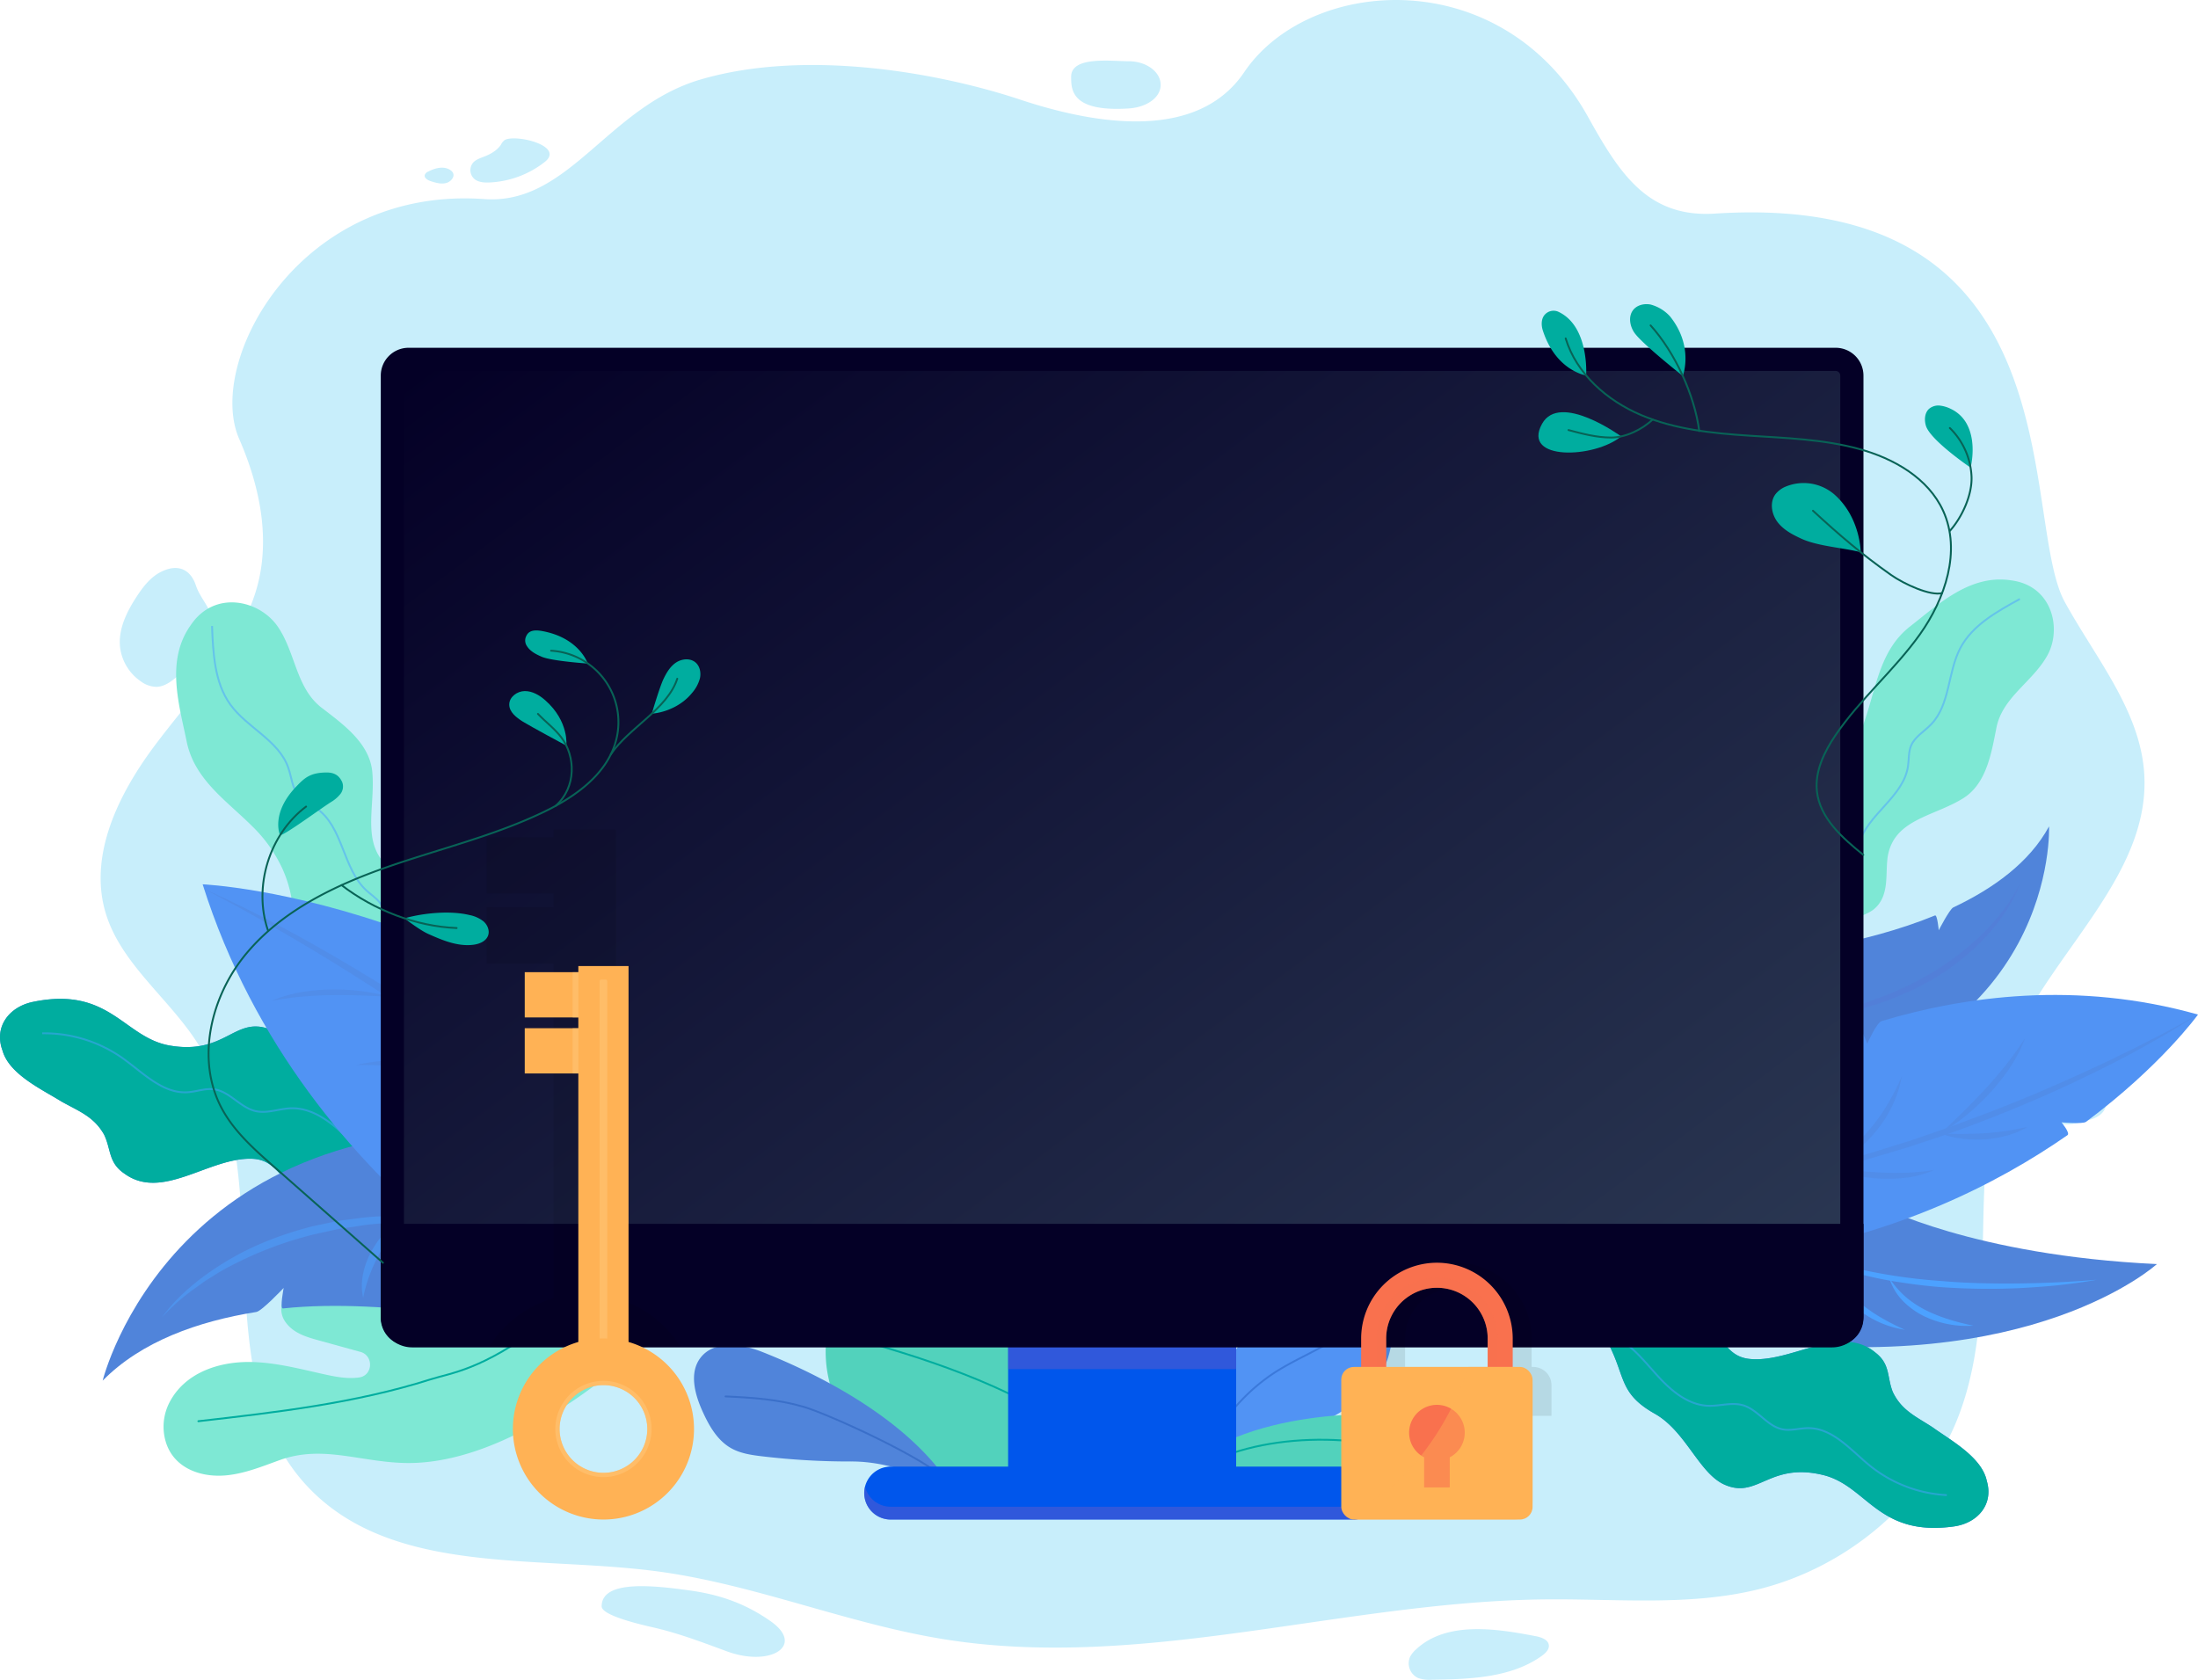 <svg xmlns="http://www.w3.org/2000/svg" xmlns:xlink="http://www.w3.org/1999/xlink" width="1177.564" height="900" viewBox="0 0 1177.564 900">
  <defs>
    <linearGradient id="linear-gradient" x1="0.011" y1="0.022" x2="1" y2="0.896" gradientUnits="objectBoundingBox">
      <stop offset="0" stop-color="#040026"/>
      <stop offset="1" stop-color="#2a3752"/>
    </linearGradient>
  </defs>
  <g id="Group_189" data-name="Group 189" transform="translate(-681 -90)">
    <g id="BACKGROUND" transform="translate(734.915 90)">
      <g id="Group_136" data-name="Group 136">
        <path id="Path_532" data-name="Path 532" d="M1081.913,385.859c16.493,29.983,40.477,58.257,42.551,92.06,3.329,54.294-49.609,95.23-71.255,145.547-26.574,61.765-4.288,134.535-27.809,197.417-17.045,45.569-58.855,81.967-107.987,94.013-36.822,9.028-75.555,4.949-113.572,5.319-107.935,1.053-215.458,38.375-321.925,21.432-52.575-8.37-102.276-29.724-155.089-36.576C263.5,896.855,189.7,906.793,144.443,863.75c-63.233-60.132-16.29-170.7-63.744-242.837-15.281-23.231-39.9-41.406-48.151-67.677-9.644-30.7,5.98-63.414,25.38-89.584s43.4-50.27,53.912-80.712c9.54-27.64,3.714-57.685-8.022-84.548-17.979-41.155,32.065-135.518,131.332-128.445,45.5,3.242,65.985-49.465,115.9-64.075,57.154-16.727,128.9-3.279,171.019,10.717,42.789,14.223,95.683,21.7,120.213-14.64,34.628-51.3,137.863-59.33,184.22,23.981,16.933,30.433,32.01,54.108,68.047,51.785C1089.855,165.129,1057.4,341.3,1081.913,385.859ZM549.566,104.378c0,6.986,0,18.975,30.8,17.015,9.45-.6,17.149-5.664,17.149-12.65s-7.676-12.653-17.149-12.653S549.566,93.214,549.566,104.378Zm-303.409,33.9a6.444,6.444,0,0,0-2.035,2.447c-1.995,3.09-5.446,5.063-8.966,6.439-2.064.807-4.283,1.508-5.806,3.061a6.273,6.273,0,0,0,.6,9.04c2.2,1.744,5.316,1.918,8.178,1.779a51.837,51.837,0,0,0,29.439-11C278.411,141.422,252.119,135.047,246.157,138.274Zm-29.223,16.1c-3.61-2.368-8.265-1-11.858.847a3.228,3.228,0,0,0-1.806,1.761c-.472,1.7,1.677,2.9,3.426,3.451,2.728.852,5.7,1.684,8.412.783S220.544,156.74,216.934,154.375ZM80.713,377.114c-2.668-8.143-8.978-12.193-18.525-7.555-5.7,2.768-9.666,7.91-13.07,13.07-5.5,8.332-10.22,17.855-9.065,27.635A26,26,0,0,0,51.1,428.32a14.575,14.575,0,0,0,8.541,2.969c3.386-.114,6.444-1.94,9.073-3.98,6.211-4.822,10.991-11.078,15.7-17.261,2.442-3.2,4.964-6.6,5.431-10.538C90.839,391.165,83.17,384.607,80.713,377.114Zm998.621,250.872c-2.442.994-4.934,2.248-6.332,4.4a12.781,12.781,0,0,0-1.607,5.682,113.316,113.316,0,0,0-.691,12.344c-.007,4.514.485,9.522,3.953,12.593,4.673,4.139,12.094,2.69,18.215.981,3.451-.964,7.13-2.07,9.346-4.77,1.622-1.972,2.216-4.526,2.661-7,1.483-8.238,6.019-20.721.991-24.987S1088.092,624.415,1079.334,627.985ZM734.328,947.023a14.329,14.329,0,0,0-3.167,3.93,8.656,8.656,0,0,0,4.457,11.472,18.2,18.2,0,0,0,7.09.845c20.545-.276,42.633-1.028,59.044-12.819,2-1.438,4.074-3.458,3.719-5.826-.43-2.865-3.982-4.1-6.959-4.678C777.972,935.981,750.836,931.549,734.328,947.023ZM344.319,915.306c-17.872-2.41-46.29-5.821-46.282,8.633,0,5.455,25.218,10.7,29.389,11.711,12.9,3.118,24.989,7.716,37.6,12.372,23.395,8.643,42.131-3,23.606-16.051C373.353,921.209,358.728,917.249,344.319,915.306Z" transform="translate(-29.616 -63.281)" fill="#c8eefb"/>
      </g>
    </g>
    <g id="Group_152" data-name="Group 152" transform="translate(1605.429 532.767)">
      <g id="Group_137" data-name="Group 137" transform="translate(25.77)">
        <path id="Path_533" data-name="Path 533" d="M396,309.138s41.52-3.791,80.864-19.907c1.245-.509,2,7.945,2,7.945s5.791-11.306,7.806-12.255c21.3-10.042,40.824-24.038,51.293-43.413,0,0,5.157,118.8-147.562,145.19Z" transform="translate(-390.396 -241.508)" fill="#5084da"/>
      </g>
      <g id="Group_138" data-name="Group 138" transform="translate(10.655 203.156)">
        <path id="Path_534" data-name="Path 534" d="M455.815,323.284s50.4,26.716,148.961,31.359c0,0-67.051,61.188-220.464,40.124l5.031-69.689Z" transform="translate(-384.312 -323.284)" fill="#5084da"/>
      </g>
      <g id="Group_139" data-name="Group 139" transform="translate(11.646 90.317)">
        <path id="Path_535" data-name="Path 535" d="M384.711,322.873S407.462,308.34,444.4,295.79c1.471-.5,4.586,8.206,4.586,8.206s5.046-11.338,7.711-12.136c44.116-13.212,104.487-21.837,169.506-3.486,0,0-19.7,27.442-60.016,57.482-1.719,1.279-13.107.268-13.107.268s4.782,5.761,3.212,6.854c-38.313,26.639-92.627,53.78-163.576,64.53Z" transform="translate(-384.711 -277.863)" fill="#5193f4"/>
      </g>
      <g id="Group_145" data-name="Group 145" transform="translate(0 100.828)" opacity="0.4" style="mix-blend-mode: multiply;isolation: isolate">
        <g id="Group_140" data-name="Group 140">
          <path id="Path_536" data-name="Path 536" d="M633.157,282.094a566.238,566.238,0,0,1-59.347,32.88c-20.346,9.94-41.264,18.677-62.448,26.681-10.573,4.062-21.387,7.45-32.109,11.087l-16.272,4.874c-2.715.8-5.416,1.652-8.146,2.4l-8.238,2.067c-21.864,5.92-44.206,9.895-66.574,13.092l16.6-3.423,8.3-1.674c2.757-.611,5.488-1.337,8.233-2l16.466-3.925,16.309-4.514c10.9-2.9,21.608-6.479,32.4-9.746,10.648-3.716,21.38-7.195,31.881-11.319,21.193-7.716,42.009-16.463,62.517-25.879q15.4-7.035,30.51-14.685Q618.392,290.437,633.157,282.094Z" transform="translate(-380.023 -282.094)" fill="#5084da"/>
        </g>
        <g id="Group_141" data-name="Group 141" transform="translate(115.261 12.66)">
          <path id="Path_537" data-name="Path 537" d="M426.419,338.227c4.211-3.933,8.288-7.937,12.364-11.917,4.037-4.022,8.022-8.071,11.853-12.26,3.873-4.151,7.493-8.509,11.063-12.921,3.485-4.479,6.777-9.1,9.927-13.939a74.938,74.938,0,0,1-7.845,15.44,114.415,114.415,0,0,1-10.725,13.641A121.454,121.454,0,0,1,426.419,338.227Z" transform="translate(-426.419 -287.19)" fill="#5084da"/>
        </g>
        <g id="Group_142" data-name="Group 142" transform="translate(54.222 33.165)">
          <path id="Path_538" data-name="Path 538" d="M401.849,344.29a109.283,109.283,0,0,0,12.725-9.91A100.081,100.081,0,0,0,425.6,322.866a94.428,94.428,0,0,0,9.147-13.033,139.466,139.466,0,0,0,7.314-14.389,60.747,60.747,0,0,1-5.048,15.6,65.258,65.258,0,0,1-8.879,13.92,67.841,67.841,0,0,1-11.937,11.4A54.543,54.543,0,0,1,401.849,344.29Z" transform="translate(-401.849 -295.444)" fill="#5084da"/>
        </g>
        <g id="Group_143" data-name="Group 143" transform="translate(115.261 60.274)">
          <path id="Path_539" data-name="Path 539" d="M426.419,309.779a211.5,211.5,0,0,0,23.362-.119c3.856-.2,7.687-.653,11.515-1.21,3.853-.5,7.622-1.386,11.562-2.094a44.077,44.077,0,0,1-11.03,4.6,57.028,57.028,0,0,1-11.833,1.98,63.444,63.444,0,0,1-11.974-.343A46.63,46.63,0,0,1,426.419,309.779Z" transform="translate(-426.419 -306.356)" fill="#5084da"/>
        </g>
        <g id="Group_144" data-name="Group 144" transform="translate(55.459 82.101)">
          <path id="Path_540" data-name="Path 540" d="M402.347,315.142c4.745.569,9.45,1.024,14.128,1.508,4.685.427,9.356.82,14.029,1.021,4.673.233,9.336.206,14.011.082a140.157,140.157,0,0,0,14.061-1.4,51.946,51.946,0,0,1-13.82,3.96,82.6,82.6,0,0,1-14.4.646A88.191,88.191,0,0,1,402.347,315.142Z" transform="translate(-402.347 -315.142)" fill="#5084da"/>
        </g>
      </g>
      <g id="Group_147" data-name="Group 147" transform="translate(42.645 30.872)" opacity="0.228">
        <g id="Group_146" data-name="Group 146">
          <path id="Path_541" data-name="Path 541" d="M512.184,253.935c-4.064,11.145-11.236,20.965-19.367,29.61a128.479,128.479,0,0,1-28.083,21.941l-7.878,4.213c-2.616,1.429-5.418,2.46-8.129,3.682a146.621,146.621,0,0,1-16.749,6.067c-2.792,1.009-5.724,1.545-8.6,2.271l-8.64,2.054c-5.853.917-11.706,1.774-17.554,2.507,5.734-1.471,11.5-2.636,17.191-4.079l8.452-2.484a87.693,87.693,0,0,0,8.37-2.673c5.448-2.149,11.05-3.876,16.277-6.514,2.628-1.264,5.389-2.266,7.93-3.7l7.681-4.189a149.146,149.146,0,0,0,27.938-20.87,86.037,86.037,0,0,0,6.094-6.28c.964-1.1,1.97-2.161,2.9-3.289l2.708-3.448A85.148,85.148,0,0,0,512.184,253.935Z" transform="translate(-397.189 -253.935)" fill="#605aca" opacity="0.5" style="mix-blend-mode: multiply;isolation: isolate"/>
        </g>
      </g>
      <g id="Group_151" data-name="Group 151" transform="translate(33.903 224.312)">
        <g id="Group_148" data-name="Group 148">
          <path id="Path_542" data-name="Path 542" d="M558.689,350.392c-6.906,1.327-13.895,2.144-20.881,2.966q-10.5,1.017-21.052,1.543a359.972,359.972,0,0,1-42.245-.6c-7.026-.594-14.039-1.4-21.007-2.522a191.146,191.146,0,0,1-20.754-4.166c-13.649-3.538-27.064-8.469-39.08-15.815a153.819,153.819,0,0,0,19.477,7.836,188.949,188.949,0,0,0,20.192,5.52,294.85,294.85,0,0,0,41.433,5.873c13.919,1.23,27.918,1.5,41.913,1.356C530.684,352.216,544.693,351.592,558.689,350.392Z" transform="translate(-393.67 -331.8)" fill="#4ca1ff"/>
        </g>
        <g id="Group_149" data-name="Group 149" transform="translate(53.76 17.537)">
          <path id="Path_543" data-name="Path 543" d="M460.509,364.539a52.777,52.777,0,0,1-26.977-5.334,41.59,41.59,0,0,1-11.276-8.355,31.5,31.5,0,0,1-6.946-11.992,51.715,51.715,0,0,0,8.735,10.151,55.842,55.842,0,0,0,10.966,7.262,85.592,85.592,0,0,0,12.359,4.914A131.386,131.386,0,0,0,460.509,364.539Z" transform="translate(-415.31 -338.859)" fill="#4ca1ff"/>
        </g>
        <g id="Group_150" data-name="Group 150" transform="translate(23.65 10.543)">
          <path id="Path_544" data-name="Path 544" d="M441.756,370.9a52.782,52.782,0,0,1-25.183-11.048,41.593,41.593,0,0,1-9.2-10.6,31.5,31.5,0,0,1-4.184-13.211,51.853,51.853,0,0,0,6.328,11.8,55.912,55.912,0,0,0,9.135,9.463,85.4,85.4,0,0,0,11,7.473A130.433,130.433,0,0,0,441.756,370.9Z" transform="translate(-403.19 -336.044)" fill="#4ca1ff"/>
        </g>
      </g>
    </g>
    <g id="Group_153" data-name="Group 153" transform="translate(1123.377 767.623)">
      <path id="Path_545" data-name="Path 545" d="M361.372,471.336A81.966,81.966,0,0,0,299.3,443.5c-17.281.226-34.246,5.97-51.487,4.911a65.821,65.821,0,0,1-61.171-75.182c2-13.661,9.142-27.374,21.514-33.491,6.74-3.321,14.533-4.154,22.023-3.48a61.97,61.97,0,0,1,19.78,5.291c14.3,6.35,26.746,17.537,36.691,29.891,9.028,11.236,29.648,27.762,43.587,38.432,8.173,6.228,14.066,10.446,14.066,10.446C354.13,429.406,354.644,459.759,361.372,471.336Z" transform="translate(-185.983 -336.044)" fill="#52d2bc"/>
      <path id="Path_546" data-name="Path 546" d="M195.637,352.979c43.425,12.369,91.392,29.9,125.3,59.717" transform="translate(-171.653 -310.908)" fill="none" stroke="#00ad9f" stroke-linecap="round" stroke-linejoin="round" stroke-width="1"/>
    </g>
    <g id="Group_154" data-name="Group 154" transform="translate(1318.809 770.642)">
      <path id="Path_547" data-name="Path 547" d="M373.06,370.2c-.641,7.217-2.121,14.593-5.622,21.146a47.6,47.6,0,0,1-9.4,11.982,72.311,72.311,0,0,1-6.024,5.1,87.818,87.818,0,0,1-26.361,13.828c-13.579,4.32-28.12,5.123-40.6,12.777A49.388,49.388,0,0,0,264.7,460.524l-.052-12.161c1.329-13.467,2.693-27.181,7.711-40.052a114.2,114.2,0,0,1,13.033-23.486,162.755,162.755,0,0,1,28.415-31.948c8.767-7.4,18.806-13.674,29.526-15.271,10.7-1.6,22.093,2.358,27,11.791C373.482,355.456,373.71,362.964,373.06,370.2Z" transform="translate(-264.65 -337.259)" fill="#5193f4"/>
      <path id="Path_548" data-name="Path 548" stroke="#0b43a4" d="M267.684,429.75A100.9,100.9,0,0,1,304.6,385.192c10.027-6.583,21.015-11.08,31.25-17.248s20.091-14.555,24.89-25.8" fill="none" transform="translate(-260.147 -330.009)" stroke-linecap="round" stroke-linejoin="round" stroke-width="1" opacity="0.31"/>
    </g>
    <g id="Group_155" data-name="Group 155" transform="translate(1292.759 847.997)">
      <path id="Path_549" data-name="Path 549" d="M271.042,401.853c19.1-18.953,46.2-27.635,72.835-31.456,22.214-3.185,45.549-3.3,66.331,5.177,6.509,2.656,12.931,6.35,16.781,12.233s4.395,14.377-.308,19.6c-3.965,4.41-10.409,5.483-16.337,5.7-19.514.7-38.6-4.971-57.71-8.976-32.845-6.884-68.611-8.546-98.47,6.775" transform="translate(-254.164 -368.397)" fill="#52d2bc"/>
      <path id="Path_550" data-name="Path 550" d="M270.545,383.883c39.535-16.672,96.639-11.3,121.546,5.933" transform="translate(-229.85 -360.397)" fill="none" stroke="#00ad9f" stroke-linecap="round" stroke-linejoin="round" stroke-width="1"/>
    </g>
    <g id="Group_156" data-name="Group 156" transform="translate(681 625.178)">
      <path id="Path_551" data-name="Path 551" d="M192.744,331.1c-17.865-8.583-26.425-31.456-41.105-36.373-18.19-6.288-23.29,14.034-52.7,9.008-24.684-4.216-32.187-31.978-73.451-23.387-12.6,2.621-20.965,13.274-16.232,26.048,3.54,12.715,21.047,20.759,31.466,27.25,9.239,5.217,17.42,8.014,22.9,17.715.057.1.114.211.164.316,3.682,7.885,2.211,14.916,10.817,20.684,20.155,14.744,45.256-8.668,68.184-7.982,16.17.484,15.718,17.276,35.16,22.135,19.256,4.815,12.938-12.422,53.333,3.232a2.819,2.819,0,0,0,3.647-1.617h0a2.82,2.82,0,0,0-.594-2.954C206.052,355.582,219.04,343.732,192.744,331.1Z" transform="translate(-7.913 -278.706)" fill="#4a84d8"/>
      <path id="Path_552" data-name="Path 552" d="M192.744,331.1c-17.865-8.583-26.425-31.456-41.105-36.373-18.19-6.288-23.29,14.034-52.7,9.008-24.684-4.216-32.187-31.978-73.451-23.387-12.6,2.621-20.965,13.274-16.232,26.048,3.54,12.715,21.047,20.759,31.466,27.25,9.239,5.217,17.42,8.014,22.9,17.715.057.1.114.211.164.316,3.682,7.885,2.211,14.916,10.817,20.684,20.155,14.744,45.256-8.668,68.184-7.982,16.17.484,15.718,17.276,35.16,22.135,19.256,4.815,12.938-12.422,53.333,3.232a2.819,2.819,0,0,0,3.647-1.617h0a2.82,2.82,0,0,0-.594-2.954C206.052,355.582,219.04,343.732,192.744,331.1Z" transform="translate(-7.913 -278.706)" fill="#00ad9f"/>
      <path id="Path_553" data-name="Path 553" d="M201.957,359.773c-9.423-4.569-16.414-12.824-24.038-20s-17.01-13.745-27.479-13.462c-6.422.174-12.839,2.944-19.1,1.518-8.263-1.878-13.9-10.563-22.3-11.686-4.7-.626-9.341,1.269-14.066,1.582-13.5.889-24.048-10.608-35.1-18.4a72.758,72.758,0,0,0-42.849-13.179" transform="translate(5.602 -267.686)" fill="none" stroke="#4ca1ff" stroke-miterlimit="10" stroke-width="1" opacity="0.5" style="mix-blend-mode: screen;isolation: isolate"/>
    </g>
    <g id="Group_157" data-name="Group 157" transform="translate(768.617 778.794)">
      <path id="Path_554" data-name="Path 554" d="M314.308,359.434c-58.773,6.213-68.176,11.286-82.267,5.2-17.956-7.763-36.83-5.836-54.93-13.256s-37.759-13.087-57.069-9.952c-6.1.991-12.879,3.471-13.731,10.633a11.748,11.748,0,0,0,2.268,8.129c4.253,5.932,11.2,7.925,17.85,9.756l22.22,6.129c7.224,1.992,6.765,12.638-.656,13.7l-.186.025c-6.226.845-12.528-.39-18.66-1.746-13.343-2.956-26.711-6.549-40.377-6.566-16.538-.022-34.07,5.947-42.25,21.367a28.373,28.373,0,0,0-2.956,17.922c2.882,17.055,18.833,22.749,32.972,21.472,9.947-.9,19.35-4.742,28.743-8.141,22.942-8.3,42.573.855,66.962,1.488C239.548,437.344,314.308,359.434,314.308,359.434Z" transform="translate(-43.182 -340.541)" fill="#7ee8d4"/>
      <path id="Path_555" data-name="Path 555" d="M50.689,400.654c41.848-4.78,84-9.622,124.153-22.349,11.778-3.731,26.947-4.765,60.189-29.3" transform="translate(-32.039 -327.973)" fill="none" stroke="#00ad9f" stroke-linecap="round" stroke-linejoin="round" stroke-width="1"/>
    </g>
    <g id="Group_158" data-name="Group 158" transform="translate(775.369 412.747)">
      <path id="Path_556" data-name="Path 556" d="M125.584,389.229a23.59,23.59,0,0,0,4.375,2.713c7.182,3.54,15.408,4.032,21.121,10.476,3.813,4.057,5.883,9.495,8.732,14.322a25.956,25.956,0,0,0,1.955,3.058c8.834,12.116,17.527,13.522,26.828,13.313,3.816-.089,7.763-.455,11.823-.452a39.322,39.322,0,0,1,19.944,4.708,54.365,54.365,0,0,1,14.158,11.52,2.96,2.96,0,0,0,3.756.246,3.2,3.2,0,0,0,1.461-3.254c-2.487-11.184-7.351-18.523-13.207-24.041-16.463-15.577-40.765-16.814-42.238-48.973-.311-6.889,1.153-11.773.052-16.682a17.315,17.315,0,0,0-4.211-7.714c-4.979-5.366-12.136-7.739-18.513-12.027-17.266-12.315-9.038-32.467-10.571-51.641-1.026-15.654-15.1-25.842-26.609-34.7-14.387-10.588-14.354-29.685-24.063-43.878-9.689-14.208-33.814-19.927-46.648-.84-13.629,19.052-6.144,42.874-2.226,62.2a44.888,44.888,0,0,0,5.16,13.621c7.18,12.543,19.509,21.477,30.159,32.1a76.273,76.273,0,0,1,15.857,22.257,65.585,65.585,0,0,1,4.921,15.591c.231,1.289.479,2.564.73,3.838C110.82,368.393,113.752,380.327,125.584,389.229Z" transform="translate(-45.9 -193.196)" fill="#7ee8d4"/>
      <path id="Path_557" data-name="Path 557" d="M53.639,198.281c.569,14.819,1.379,30.4,9.733,42.022,8.981,12.5,25.871,19.161,31.064,33.789,1.853,5.215,2.139,11.306,5.776,15.425,2.492,2.82,6.233,4.315,9.368,6.482,14.471,10.009,13.939,32.278,26.818,44.052,2.33,2.131,5.073,3.883,7.018,6.352,4.524,5.744,3.91,14.061,5.145,21.432,2.1,12.528,9.952,23.022,19.723,30.875s21.442,13.356,33.009,18.8" transform="translate(-34.412 -185.649)" fill="none" stroke="#4ca1ff" stroke-miterlimit="10" stroke-width="1" opacity="0.5" style="mix-blend-mode: screen;isolation: isolate"/>
      <path id="Path_558" data-name="Path 558" d="M125.51,335.28a39.321,39.321,0,0,1,19.944,4.708c.633-9.868,3.952-11.917,6.169-15.529-16.463-15.577-40.765-16.814-42.238-48.973-.311-6.889,1.153-11.773.052-16.682-4.911,10.312-13.723,12.426-13.03,22.955.6,10.861,14.488,20.913,16.978,34.611C115.433,327.687,119.6,330.572,125.51,335.28Z" transform="translate(29.01 -95.817)" fill="#5a4fd1" opacity="0.37" style="mix-blend-mode: multiply;isolation: isolate"/>
    </g>
    <g id="Group_159" data-name="Group 159" transform="translate(1052.81 810.724)">
      <path id="Path_559" data-name="Path 559" d="M193.953,356.952c-11.1-4.387-25.934-6.188-33.051,3.4-5.962,8.024-2.877,19.4,1.242,28.5,3.476,7.691,7.89,15.507,15.221,19.688,5.008,2.854,10.876,3.712,16.6,4.395a398.338,398.338,0,0,0,48.121,2.783c18.635-.052,41.207,7.557,56.624,19.179C278.926,398.117,231.322,371.709,193.953,356.952Z" transform="translate(-157.578 -353.394)" fill="#5084da"/>
      <path id="Path_560" data-name="Path 560" stroke="#0b43a4" d="M164.378,364.449c14.133.6,28.4,1.595,41.962,5.607,13.87,4.1,67.235,28.592,75.575,39.016" fill="none" transform="translate(-147.484 -336.984)" stroke-linecap="round" stroke-linejoin="round" stroke-width="1" opacity="0.31"/>
    </g>
    <g id="Group_160" data-name="Group 160" transform="translate(1616.864 400.493)">
      <path id="Path_561" data-name="Path 561" d="M399.495,328.558a22.535,22.535,0,0,0-.46,4.9c.022,7.659,3.1,14.916.012,22.552-1.851,4.993-5.629,9.08-8.551,13.577a24.328,24.328,0,0,0-1.789,2.976c-6.621,12.727-4.127,20.771.01,28.651,1.7,3.229,3.694,6.457,5.421,9.937a37.613,37.613,0,0,1,4.454,19.087,52.025,52.025,0,0,1-3.843,17.032,2.837,2.837,0,0,0,1.389,3.324,3.065,3.065,0,0,0,3.408-.134c8.524-6.892,12.742-14.183,14.975-21.546,6.337-20.734-2.944-42.079,23.979-57.029,5.771-3.2,10.578-4.022,14.314-7.053a16.613,16.613,0,0,0,4.817-6.891c2.477-6.549,1.466-13.691,2.422-20.977,3.2-20.033,23.971-21.561,39.744-31.034,12.973-7.542,15.711-23.934,18.406-37.568,2.946-16.831,19.32-24.93,27.347-39.289,8.049-14.347,2.681-37.446-19.132-40.32-22.123-3.565-39.346,12.985-54.232,24.565a42.967,42.967,0,0,0-9.475,10.215c-7.689,11.492-10.1,25.857-14.665,39.5a72.938,72.938,0,0,1-12.32,23.054,62.665,62.665,0,0,1-11.261,10.854c-1.006.748-1.992,1.5-2.979,2.258C411.064,307.044,402.086,314.633,399.495,328.558Z" transform="translate(-384.626 -188.264)" fill="#7ee8d4"/>
      <path id="Path_562" data-name="Path 562" d="M518.258,192.469c-12.454,6.792-25.452,14.116-31.856,26.222-6.886,13.015-5.4,30.321-15.726,40.993-3.682,3.806-8.777,6.643-10.757,11.512-1.356,3.334-1.046,7.177-1.568,10.784-2.415,16.657-21.72,25.68-26.326,41.724-.832,2.9-1.165,6-2.452,8.715-3,6.323-10.384,9.336-16.173,13.529-9.84,7.127-15.487,18.324-18.056,30.038s-2.318,24.053-2.057,36.281" transform="translate(-372 -182.021)" fill="none" stroke="#4ca1ff" stroke-miterlimit="10" stroke-width="1" opacity="0.5" style="mix-blend-mode: screen;isolation: isolate"/>
    </g>
    <g id="Group_161" data-name="Group 161" transform="translate(1529.707 787.371)">
      <path id="Path_563" data-name="Path 563" d="M387.375,404.08c16.92,9.545,23.822,32.462,37.861,38.213,17.385,7.316,23.68-12.228,52.121-5.423,23.869,5.709,29.419,33.342,70.328,27.593,12.491-1.754,21.355-11.634,17.549-24.431-2.646-12.662-19.248-21.653-29.022-28.674-8.7-5.694-16.521-8.956-21.253-18.794-.047-.1-.1-.214-.139-.321-3.1-7.947-1.2-14.729-9.249-20.923-18.761-15.713-44.817,5.57-67.2,3.423-15.78-1.513-14.26-17.9-32.959-23.906-18.523-5.947-13.452,11.316-51.949-6.588a2.766,2.766,0,0,0-3.672,1.347h0a2.767,2.767,0,0,0,.39,2.927C375.934,379.279,362.472,390.031,387.375,404.08Z" transform="translate(-349.542 -343.993)" fill="#4a84d8"/>
      <path id="Path_564" data-name="Path 564" d="M387.375,404.08c16.92,9.545,23.822,32.462,37.861,38.213,17.385,7.316,23.68-12.228,52.121-5.423,23.869,5.709,29.419,33.342,70.328,27.593,12.491-1.754,21.355-11.634,17.549-24.431-2.646-12.662-19.248-21.653-29.022-28.674-8.7-5.694-16.521-8.956-21.253-18.794-.047-.1-.1-.214-.139-.321-3.1-7.947-1.2-14.729-9.249-20.923-18.761-15.713-44.817,5.57-67.2,3.423-15.78-1.513-14.26-17.9-32.959-23.906-18.523-5.947-13.452,11.316-51.949-6.588a2.766,2.766,0,0,0-3.672,1.347h0a2.767,2.767,0,0,0,.39,2.927C375.934,379.279,362.472,390.031,387.375,404.08Z" transform="translate(-349.542 -343.993)" fill="#00ad9f"/>
      <path id="Path_565" data-name="Path 565" d="M356.851,351.966c8.921,5.073,15.226,13.594,22.222,21.1s15.75,14.536,26.008,14.931c6.293.244,12.747-2.052,18.781-.256,7.96,2.368,12.916,11.224,21.057,12.861,4.551.914,9.217-.641,13.86-.643,13.256,0,22.833,11.92,33.143,20.254a71.287,71.287,0,0,0,41.058,15.641" transform="translate(-338.694 -332.16)" fill="none" stroke="#4ca1ff" stroke-miterlimit="10" stroke-width="1" opacity="0.5" style="mix-blend-mode: screen;isolation: isolate"/>
    </g>
    <g id="Group_175" data-name="Group 175" transform="translate(735.999 563.804)">
      <g id="Group_162" data-name="Group 162" transform="translate(0 131.591)">
        <path id="Path_566" data-name="Path 566" d="M257.136,412.691s-73.771-16.135-130.5-10.064c-1.794.191.393-10.991.393-10.991s-11.689,12.409-14.64,12.881c-31.2,4.986-61.6,15.728-82.332,36.79,0,0,37.741-155.052,244.442-132Z" transform="translate(-30.052 -306.97)" fill="#5084da"/>
      </g>
      <g id="Group_163" data-name="Group 163" transform="translate(53.566)">
        <path id="Path_567" data-name="Path 567" d="M268.016,499.63s-33.051-14.836-74.31-47.052c-1.645-1.284,5.833-11.187,5.833-11.187s-16.436,2.681-19.291.278C132.957,401.879,78.857,340.472,51.614,254c0,0,45.289,1.915,108.668,25.059,2.7.989,9.945,14.511,9.945,14.511s2.949-9.6,5.329-8.645c58.088,23.395,128.513,64.38,192.776,136.1Z" transform="translate(-51.614 -254.001)" fill="#5193f4"/>
      </g>
      <g id="Group_170" data-name="Group 170" transform="translate(53.566 2.107)" opacity="0.4" style="mix-blend-mode: multiply;isolation: isolate">
        <g id="Group_164" data-name="Group 164">
          <path id="Path_568" data-name="Path 568" d="M51.614,254.849c27.752,12.31,54.476,26.868,80.568,42.414,26.122,15.519,51.321,32.567,75.89,50.449,12.337,8.881,24.1,18.52,36.069,27.879l17.442,14.675c2.892,2.462,5.838,4.862,8.688,7.376l8.382,7.726c22.731,20.182,43.632,42.33,63.677,65.081L326.273,454.33l-7.99-8.081c-2.71-2.646-5.537-5.175-8.3-7.768l-16.521-15.592L276.4,407.9c-11.276-10.1-23.171-19.482-34.778-29.188-12-9.219-23.8-18.7-36.159-27.454-24.254-18.108-49.388-35.033-75.046-51.119q-19.221-12.1-38.926-23.434Q71.84,265.279,51.614,254.849Z" transform="translate(-51.614 -254.849)" fill="#5084da"/>
        </g>
        <g id="Group_165" data-name="Group 165" transform="translate(82.392 92.128)">
          <path id="Path_569" data-name="Path 569" d="M175.317,307.668c-7.51-1.828-15.005-3.461-22.47-5.108-7.483-1.57-14.963-3.063-22.48-4.278-7.508-1.294-15.06-2.151-22.639-2.909-7.592-.616-15.2-.909-22.947-.884a100.494,100.494,0,0,1,23.1-2.554,153.052,153.052,0,0,1,23.2,1.995C146.36,296.576,161.41,300.832,175.317,307.668Z" transform="translate(-84.779 -291.933)" fill="#5084da"/>
        </g>
        <g id="Group_166" data-name="Group 166" transform="translate(36.956 54.245)">
          <path id="Path_570" data-name="Path 570" d="M129.884,280.6c-5.349-.32-10.663-.509-15.959-.71-5.3-.149-10.586-.243-15.865-.147-5.282.045-10.541.393-15.805.81-5.254.517-10.481,1.255-15.765,2.228a69.716,69.716,0,0,1,15.445-4.593,106.1,106.1,0,0,1,16.076-1.5A113.033,113.033,0,0,1,129.884,280.6Z" transform="translate(-66.49 -276.684)" fill="#5084da"/>
        </g>
        <g id="Group_167" data-name="Group 167" transform="translate(153.991 147.055)">
          <path id="Path_571" data-name="Path 571" d="M198.006,329.881a145.928,145.928,0,0,0-20.486-6.986,134.115,134.115,0,0,0-21.034-3.9,126.865,126.865,0,0,0-21.355-.676A187.555,187.555,0,0,0,113.6,320.7a81.349,81.349,0,0,1,21.218-5.808,87.465,87.465,0,0,1,22.155-.278,91.074,91.074,0,0,1,21.574,5.011A73.172,73.172,0,0,1,198.006,329.881Z" transform="translate(-113.6 -314.043)" fill="#5084da"/>
        </g>
        <g id="Group_168" data-name="Group 168" transform="translate(134.919 58.269)">
          <path id="Path_572" data-name="Path 572" d="M143.933,327.9a283.734,283.734,0,0,0-17.32-26.13c-3.061-4.179-6.39-8.143-9.833-12.031-3.394-3.96-7.162-7.535-10.856-11.433a58.994,58.994,0,0,1,13.281,8.988,76.769,76.769,0,0,1,10.931,11.823,85.361,85.361,0,0,1,8.424,13.691A62.472,62.472,0,0,1,143.933,327.9Z" transform="translate(-105.923 -278.304)" fill="#5084da"/>
        </g>
        <g id="Group_169" data-name="Group 169" transform="translate(197.571 97.446)">
          <path id="Path_573" data-name="Path 573" d="M171.159,358.064c-2.854-5.741-5.806-11.356-8.7-16.963-2.966-5.575-5.962-11.1-9.175-16.5-3.177-5.416-6.638-10.628-10.218-15.785a187.85,187.85,0,0,0-11.92-14.744,69.673,69.673,0,0,1,14.61,12.6,110.9,110.9,0,0,1,11.321,15.686C163.512,333.5,168.632,345.452,171.159,358.064Z" transform="translate(-131.142 -294.074)" fill="#5084da"/>
        </g>
      </g>
      <g id="Group_172" data-name="Group 172" transform="translate(31.754 177.442)" opacity="0.5" style="mix-blend-mode: screen;isolation: isolate">
        <g id="Group_171" data-name="Group 171">
          <path id="Path_574" data-name="Path 574" d="M42.834,379.985c9.406-12.846,22.319-22.823,36.03-30.929,13.793-8.126,28.927-13.775,44.392-17.788l11.731-2.484c3.9-.867,7.9-1.148,11.853-1.712,7.9-1.2,15.895-1.324,23.854-1.563,3.977-.256,7.957.149,11.93.288l11.9.581c7.885,1,15.75,2.087,23.561,3.324-7.94-.244-15.808-.9-23.683-1.165l-11.82.045c-3.933.067-7.87-.137-11.785.32-7.826.733-15.691.864-23.414,2.31-3.861.648-7.791.909-11.6,1.806l-11.463,2.529A200.286,200.286,0,0,0,80.506,352.01a116.456,116.456,0,0,0-10.2,5.818c-1.652,1.056-3.346,2.052-4.966,3.158l-4.777,3.433A114.359,114.359,0,0,0,42.834,379.985Z" transform="translate(-42.834 -325.427)" fill="#4ca1ff"/>
        </g>
      </g>
      <g id="Group_174" data-name="Group 174" transform="translate(138.85 179.5)" opacity="0.5" style="mix-blend-mode: screen;isolation: isolate">
        <g id="Group_173" data-name="Group 173">
          <path id="Path_575" data-name="Path 575" d="M106.436,326.255c-4.3,6.854-8.486,13.336-11.987,20.19a81.118,81.118,0,0,0-7.788,21.829c-1.9-8,.181-16.6,3.863-23.839a54.227,54.227,0,0,1,6.842-10.114A40.869,40.869,0,0,1,106.436,326.255Z" transform="translate(-85.943 -326.255)" fill="#4ca1ff"/>
        </g>
      </g>
    </g>
    <rect id="Rectangle_29" data-name="Rectangle 29" width="122.174" height="84.022" transform="translate(1221.092 793.096)" fill="#0056ec"/>
    <rect id="Rectangle_30" data-name="Rectangle 30" width="122.174" height="30.453" transform="translate(1221.092 793.096)" fill="#605aca" opacity="0.5" style="mix-blend-mode: multiply;isolation: isolate"/>
    <path id="Path_576" data-name="Path 576" d="M456.452,379.587H208.467a14.18,14.18,0,1,0,0,28.361H456.452a14.18,14.18,0,0,0,14.18-14.18h0A14.182,14.182,0,0,0,456.452,379.587Z" transform="translate(949.72 496.209)" fill="#0056ec"/>
    <path id="Path_577" data-name="Path 577" d="M470.638,387.355a14.182,14.182,0,0,1-14.185,14.168H208.473a14.184,14.184,0,0,1-14.188-14.168,12.581,12.581,0,0,1,.45-3.441,14.136,14.136,0,0,0,13.738,10.749h247.98a14.131,14.131,0,0,0,13.736-10.749A12.486,12.486,0,0,1,470.638,387.355Z" transform="translate(949.717 502.632)" fill="#605aca" opacity="0.5" style="mix-blend-mode: multiply;isolation: isolate"/>
    <g id="Group_179" data-name="Group 179" transform="translate(885.011 276.334)">
      <g id="Group_177" data-name="Group 177">
        <g id="Group_176" data-name="Group 176">
          <rect id="Rectangle_31" data-name="Rectangle 31" width="781.915" height="522.269" rx="3.5" transform="translate(5.988 6.211)" fill="url(#linear-gradient)"/>
          <path id="Path_578" data-name="Path 578" d="M869.464,150.708a2.488,2.488,0,0,1,2.484,2.484V658.072a2.489,2.489,0,0,1-2.484,2.484H104.94a2.487,2.487,0,0,1-2.484-2.484V153.192a2.487,2.487,0,0,1,2.484-2.484H869.464m0-12.421H104.94a14.906,14.906,0,0,0-14.906,14.906V658.072a14.906,14.906,0,0,0,14.906,14.906H869.464a14.906,14.906,0,0,0,14.906-14.906V153.192a14.907,14.907,0,0,0-14.906-14.906Z" transform="translate(-90.045 -138.286)" fill="#040026"/>
        </g>
      </g>
      <g id="Group_178" data-name="Group 178" transform="translate(0 469.4)">
        <path id="Path_579" data-name="Path 579" d="M884.367,376.591V327.233H90.034v49.358a16.814,16.814,0,0,0,16.819,16.819h760.7A16.813,16.813,0,0,0,884.367,376.591Z" transform="translate(-90.034 -327.233)" fill="#040026"/>
      </g>
    </g>
    <g id="Group_187" data-name="Group 187" transform="translate(0 94.264)">
      <path id="Path_580" data-name="Path 580" d="M406.527,379.731V363.3a9.791,9.791,0,0,0-9.791-9.791h-.854V338.275a40.6,40.6,0,0,0-81.209,0v15.231h-.852a9.791,9.791,0,0,0-9.791,9.791v16.434Zm-78.435-41.456a27.186,27.186,0,1,1,54.372,0v15.231H328.092Z" transform="translate(1105.672 374.622)" opacity="0.09" style="mix-blend-mode: multiply;isolation: isolate"/>
      <g id="Group_180" data-name="Group 180" transform="translate(1399.574 672.293)">
        <path id="Path_581" data-name="Path 581" d="M344.984,297.671a40.65,40.65,0,0,0-40.6,40.6v39.049h81.208V338.275A40.65,40.65,0,0,0,344.984,297.671ZM317.8,363.9V338.275a27.186,27.186,0,0,1,54.372,0V363.9Z" transform="translate(-293.736 -297.671)" fill="#f9714e"/>
        <path id="Path_582" data-name="Path 582" d="M342.352,303.114a32.461,32.461,0,0,0-32.423,32.423v31.179h64.846V335.537A32.46,32.46,0,0,0,342.352,303.114Zm27.186,58.209H315.166V335.693a27.186,27.186,0,0,1,54.372,0Z" transform="translate(-291.104 -295.089)" fill="#f9714e" opacity="0.4" style="mix-blend-mode: multiply;isolation: isolate"/>
        <rect id="Rectangle_32" data-name="Rectangle 32" width="102.496" height="81.765" rx="6.766" transform="translate(0 55.836)" fill="#ffb255"/>
        <path id="Path_583" data-name="Path 583" d="M351.616,364.226a14.9,14.9,0,1,0-21.759,13.219v16.11h13.718v-16.11A14.891,14.891,0,0,0,351.616,364.226Z" transform="translate(-285.467 -273.171)" fill="#f9714e"/>
        <path id="Path_584" data-name="Path 584" d="M389.686,335.544H365.062A153.374,153.374,0,0,1,340.671,381.9c-9.9,12.868-25.5,29.2-43.132,28.855a9.786,9.786,0,0,0,9.232,6.555h82.915a9.79,9.79,0,0,0,9.791-9.789V345.333A9.79,9.79,0,0,0,389.686,335.544Z" transform="translate(-296.981 -279.707)" fill="#ffb255" opacity="0.4" style="mix-blend-mode: multiply;isolation: isolate"/>
      </g>
    </g>
    <path id="Path_585" data-name="Path 585" d="M148.669,493.281a60.747,60.747,0,0,0-34.482,26.063H216.672a60.738,60.738,0,0,0-34.482-26.063V242.206H148.669V246.3h-35.8v30.221h35.8v7.2h-35.8V313.94h35.8Z" transform="translate(828.877 292.296)" opacity="0.09" style="mix-blend-mode: multiply;isolation: isolate"/>
    <g id="Group_182" data-name="Group 182" transform="translate(955.769 607.599)">
      <rect id="Rectangle_33" data-name="Rectangle 33" width="34.446" height="24.245" transform="translate(40.804 27.531) rotate(180)" fill="#ffb255"/>
      <rect id="Rectangle_34" data-name="Rectangle 34" width="34.446" height="24.245" transform="translate(40.804 57.55) rotate(180)" fill="#ffb255"/>
      <rect id="Rectangle_35" data-name="Rectangle 35" width="8.78" height="24.246" transform="translate(40.804 27.531) rotate(180)" fill="#ffc87c" opacity="0.5" style="mix-blend-mode: multiply;isolation: isolate"/>
      <rect id="Rectangle_36" data-name="Rectangle 36" width="8.78" height="24.245" transform="translate(40.804 57.55) rotate(180)" fill="#ffc87c" opacity="0.5" style="mix-blend-mode: multiply;isolation: isolate"/>
      <rect id="Rectangle_37" data-name="Rectangle 37" width="26.893" height="210.74" transform="translate(61.967 210.74) rotate(180)" fill="#ffb255"/>
      <rect id="Rectangle_38" data-name="Rectangle 38" width="4.114" height="210.74" rx="0.822" transform="translate(50.578 217.996) rotate(-180)" fill="#ffc87c" opacity="0.5" style="mix-blend-mode: multiply;isolation: isolate"/>
      <g id="Group_181" data-name="Group 181" transform="translate(0 199.517)">
        <path id="Path_586" data-name="Path 586" d="M118.516,390.833a48.52,48.52,0,1,1,48.52,48.52A48.576,48.576,0,0,1,118.516,390.833Zm25.021,0a23.5,23.5,0,1,0,23.5-23.5A23.527,23.527,0,0,0,143.537,390.833Z" transform="translate(-118.516 -342.313)" fill="#ffb255"/>
      </g>
      <path id="Path_587" data-name="Path 587" d="M129.923,379.506a25.787,25.787,0,1,0,25.786-25.786A25.815,25.815,0,0,0,129.923,379.506Zm2.286,0a23.5,23.5,0,1,1,23.5,23.5A23.527,23.527,0,0,1,132.209,379.506Z" transform="translate(-107.188 -131.468)" fill="#ffc87c" opacity="0.5" style="mix-blend-mode: multiply;isolation: isolate"/>
    </g>
    <g id="Group_183" data-name="Group 183" transform="translate(792.74 427.788)">
      <path id="Path_588" data-name="Path 588" d="M68.894,263.5c2.594-.137,20.279-13.236,27.091-17.651a18.668,18.668,0,0,0,5.2-4.395,6.562,6.562,0,0,0,.989-6.454c-1.21-2.564-3.215-5.123-8.278-5.113-8.812.02-11.87,2.914-16.155,7.346C63.573,251.885,68.894,263.5,68.894,263.5Z" transform="translate(-30.594 -153.777)" fill="#00ad9f"/>
      <path id="Path_589" data-name="Path 589" d="M107.776,271.49c7.7,3.461,15.929,6.911,24.3,5.841,3.249-.417,6.795-1.893,7.875-4.983.924-2.641-.348-5.669-2.445-7.525a17.383,17.383,0,0,0-7.575-3.416c-10.25-2.5-24.642-1.118-34.793,1.764C95.141,263.17,103.18,269.425,107.776,271.49Z" transform="translate(9.818 -108.929)" fill="#00ad9f"/>
      <path id="Path_590" data-name="Path 590" d="M124.961,228.66c-3.436-2.171-7.229-5.073-7.227-9.135s4.253-7.177,8.325-7.2,7.855,2.2,10.916,4.889c12.958,11.376,11.343,24.349,11.343,24.349S128.784,231.075,124.961,228.66Z" transform="translate(43.353 -179.843)" fill="#00ad9f"/>
      <path id="Path_591" data-name="Path 591" d="M130.091,213.367c-3.013-1.294-6.124-2.857-7.893-5.622a5.364,5.364,0,0,1-.817-4.554c.887-2.522,2.467-4.785,8.819-3.632,20.113,3.649,24.5,17.425,24.5,17.425S135.432,215.663,130.091,213.367Z" transform="translate(48.438 -199.251)" fill="#00ad9f"/>
      <path id="Path_592" data-name="Path 592" d="M148.476,234.586c8.069-.7,16.4-4.715,21.484-11.018a19.657,19.657,0,0,0,4.318-7.992c.641-2.989-.042-6.417-2.358-8.412-2.825-2.435-7.3-2.045-10.417.01s-5.108,5.4-6.727,8.76C152.62,220.411,148.476,234.586,148.476,234.586Z" transform="translate(88.983 -190)" fill="#00ad9f"/>
      <path id="Path_593" data-name="Path 593" d="M146.292,531.534l-58.6-51.663c-10.412-9.177-21.042-18.625-27.635-30.837-14.175-26.252-6-60.363,13.139-83.246s47.184-36.4,75.351-46.233,57.489-16.734,84.342-29.737c16.839-8.158,33.772-20.309,38.39-38.442a38.355,38.355,0,0,0-34.884-47.756" transform="translate(-52.892 -192.765)" fill="none" stroke="#086356" stroke-linecap="round" stroke-linejoin="round" stroke-width="1"/>
      <path id="Path_594" data-name="Path 594" d="M175.252,209.66c-5.339,16.391-26.13,26.363-35.62,40.559" transform="translate(75.856 -183.8)" fill="none" stroke="#086356" stroke-linecap="round" stroke-linejoin="round" stroke-width="1"/>
      <path id="Path_595" data-name="Path 595" d="M123.921,217.248c4.094,4.323,9,7.9,12.571,12.66,7.547,10.066,8.178,26.418-2.989,36.566" transform="translate(52.536 -172.537)" fill="none" stroke="#086356" stroke-linecap="round" stroke-linejoin="round" stroke-width="1"/>
      <path id="Path_596" data-name="Path 596" d="M81.576,254.185c17.234,13.281,39.89,22.133,61.633,22.975" transform="translate(-10.317 -117.712)" fill="none" stroke="#086356" stroke-linecap="round" stroke-linejoin="round" stroke-width="1"/>
      <path id="Path_597" data-name="Path 597" d="M67.444,303.532c-7.937-23.4.708-51.432,20.448-66.3" transform="translate(-35.64 -142.869)" fill="none" stroke="#086356" stroke-linecap="round" stroke-linejoin="round" stroke-width="1"/>
    </g>
    <g id="Group_184" data-name="Group 184" transform="translate(1505.196 252.965)">
      <path id="Path_598" data-name="Path 598" d="M340.968,140.844c-.932-2.9-.887-6.454,1.247-8.618a6.321,6.321,0,0,1,6.735-1.513c17.087,7.537,15.239,34.273,15.239,34.273S347.983,162.638,340.968,140.844Z" transform="translate(-338.618 -126.791)" fill="#00ad9f"/>
      <path id="Path_599" data-name="Path 599" d="M341.611,158.425c-11.053,20.038,28.231,18.508,42.4,6.71C384.008,165.135,351.126,141.179,341.611,158.425Z" transform="translate(-339.676 -94.291)" fill="#00ad9f"/>
      <path id="Path_600" data-name="Path 600" d="M361.935,144.45c-2.666-3.667-3.615-9.127-.711-12.608,2.164-2.594,5.928-3.394,9.237-2.753a21.626,21.626,0,0,1,10.382,6.345c12.928,16.131,6.852,31.921,6.852,31.921S366.305,150.457,361.935,144.45Z" transform="translate(-310.332 -128.879)" fill="#00ad9f"/>
      <path id="Path_601" data-name="Path 601" d="M423.56,161.609c-.954-3.12-.73-6.929,1.687-9.115A7.711,7.711,0,0,1,431,150.773a17.433,17.433,0,0,1,5.875,1.759,18.8,18.8,0,0,1,9.048,9.02c4.859,10.039,1.558,22.463,1.558,22.463S425.937,169.385,423.56,161.609Z" transform="translate(-215.948 -96.425)" fill="#00ad9f"/>
      <path id="Path_602" data-name="Path 602" d="M423.486,173.582a25.167,25.167,0,0,0-26.048-4.2,13.36,13.36,0,0,0-5.572,4.193c-3.1,4.305-2.015,10.6,1.2,14.816s8.1,6.782,12.926,8.978c8.742,3.98,22.312,4.775,31.615,7.157C437.612,204.524,437.572,185.994,423.486,173.582Z" transform="translate(-264.949 -71.631)" fill="#00ad9f"/>
      <path id="Path_603" data-name="Path 603" d="M345.551,136.266c5.778,18.975,22.135,33.294,40.347,41.04s38.268,9.791,58.008,11.073,39.714,1.918,58.8,7.115c18.6,5.066,37.13,15.616,45.115,33.217,9.716,21.42,1.113,47.038-12.531,66.184s-32.013,34.579-45.212,54.036c-6.062,8.934-11.122,19.395-9.9,30.132,1.632,14.312,13.656,24.853,24.828,33.908" transform="translate(-330.956 -117.916)" fill="none" stroke="#086356" stroke-linecap="round" stroke-linejoin="round" stroke-width="1"/>
      <path id="Path_604" data-name="Path 604" d="M363.865,133.464c13.082,14.516,23.539,37.217,26.083,56.617" transform="translate(-303.773 -122.075)" fill="none" stroke="#086356" stroke-linecap="round" stroke-linejoin="round" stroke-width="1"/>
      <path id="Path_605" data-name="Path 605" d="M346.16,159.414c7.48,1.99,15.06,3.995,22.8,4.015s16.7-4.28,22.264-9.674" transform="translate(-330.052 -91.957)" fill="none" stroke="#086356" stroke-linecap="round" stroke-linejoin="round" stroke-width="1"/>
      <path id="Path_606" data-name="Path 606" d="M428.4,155.593a38.8,38.8,0,0,1,11.631,26.115c.363,9.763-5.038,21.6-11.52,28.892" transform="translate(-207.987 -89.229)" fill="none" stroke="#086356" stroke-linecap="round" stroke-linejoin="round" stroke-width="1"/>
      <path id="Path_607" data-name="Path 607" d="M398.885,173.431c13.994,12.926,26.18,23.375,41.741,34.35,7.1,5.011,21.2,11.435,27.461,9.781" transform="translate(-251.793 -62.752)" fill="none" stroke="#086356" stroke-linecap="round" stroke-linejoin="round" stroke-width="1"/>
    </g>
  </g>
</svg>

